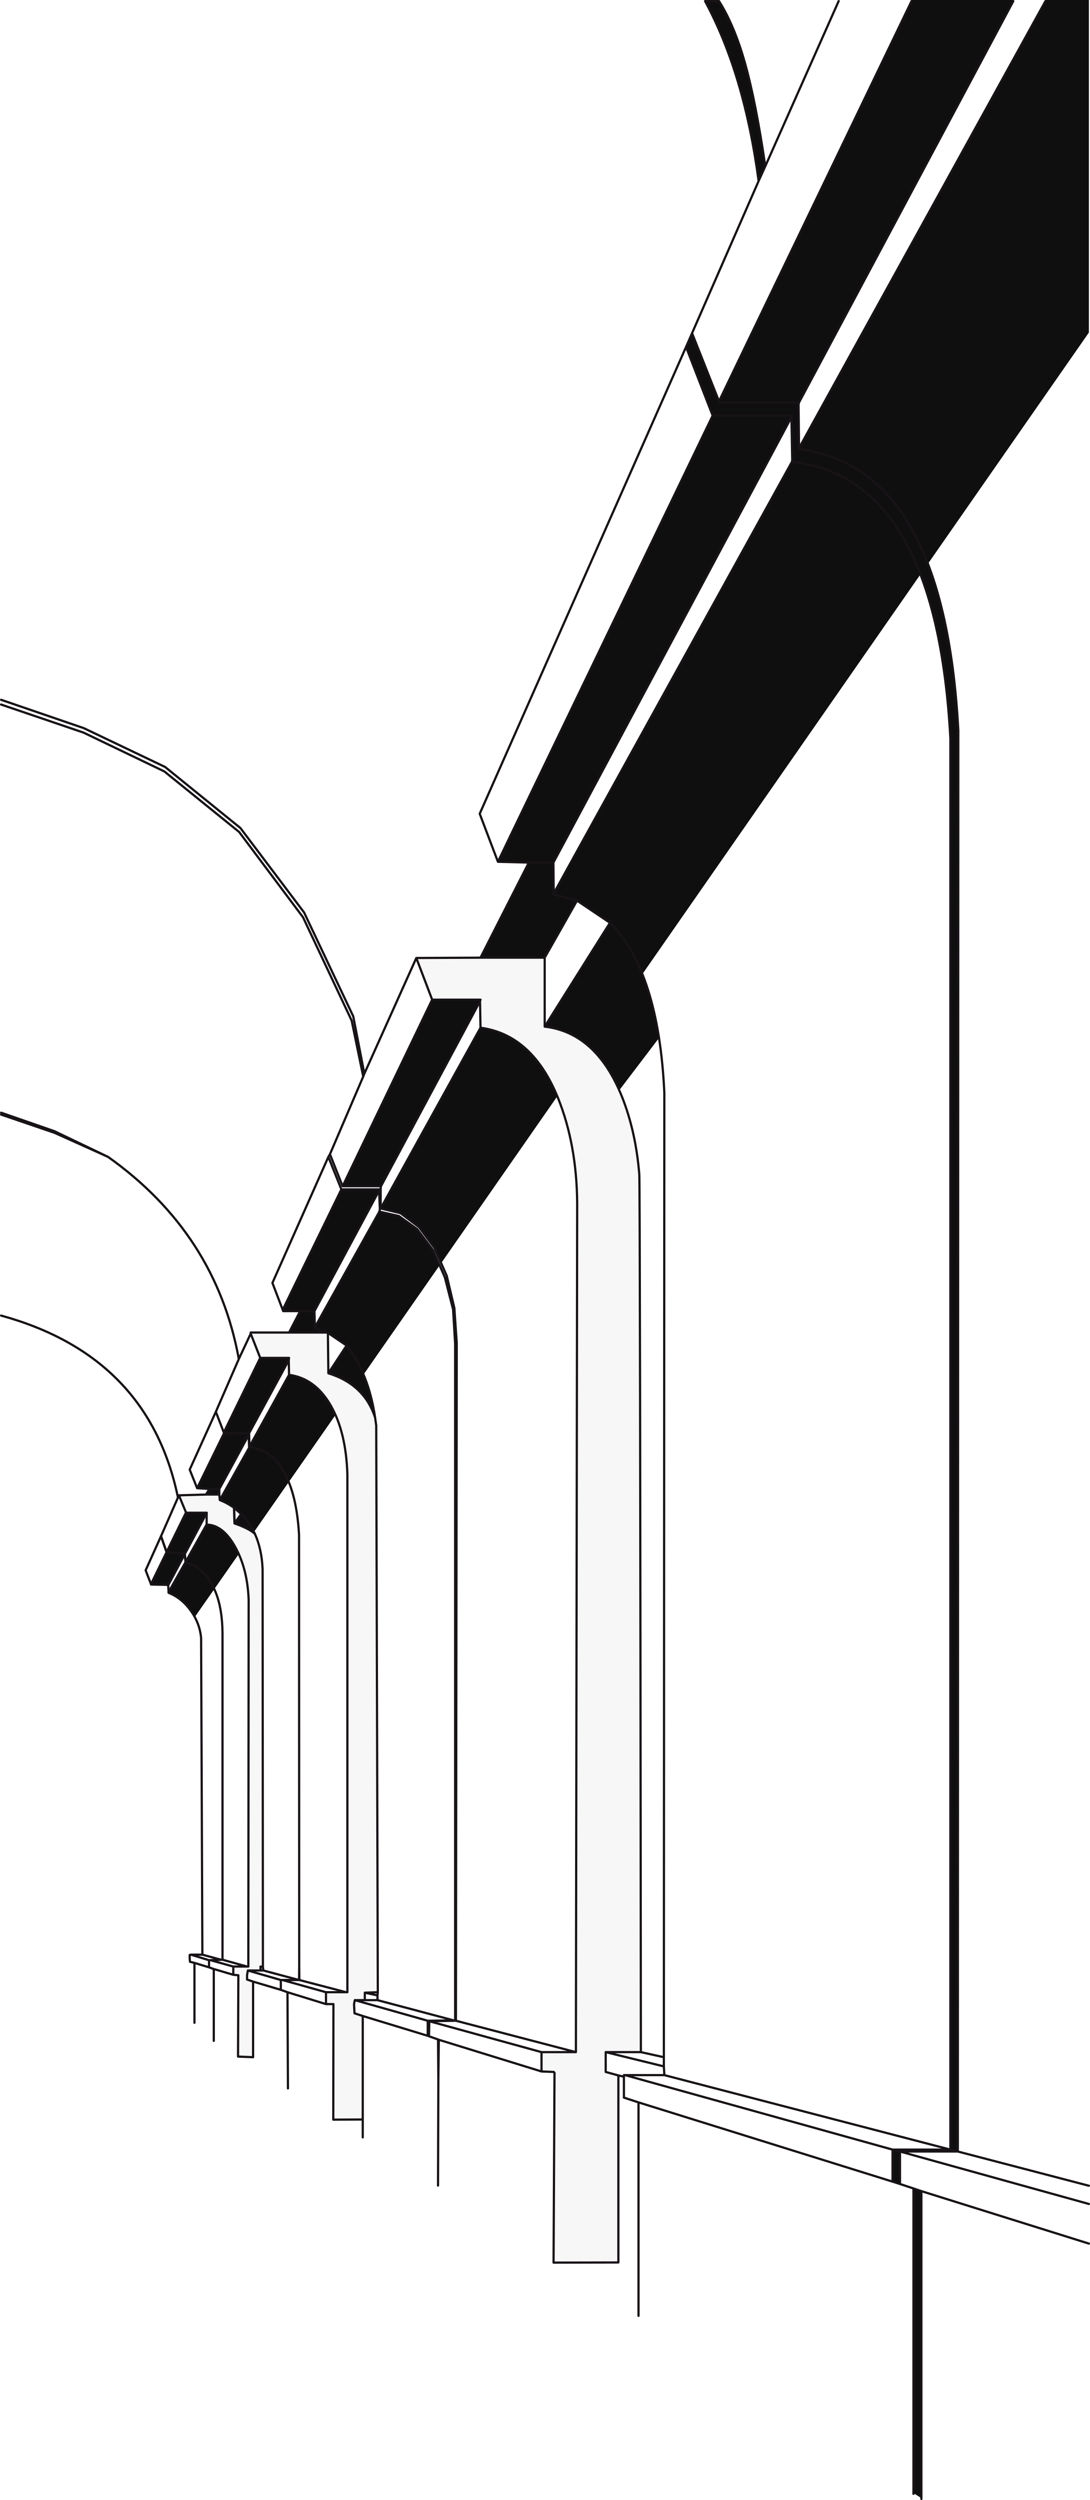<?xml version="1.0" encoding="UTF-8" standalone="no"?>
<svg xmlns:xlink="http://www.w3.org/1999/xlink" height="788.65px" width="343.9px" xmlns="http://www.w3.org/2000/svg">
  <g transform="matrix(1.0, 0.0, 0.0, 1.0, 0.35, 600.35)">
    <path d="M249.5 -454.65 L249.6 -455.15 249.35 -468.75 174.25 -328.25 174.35 -318.5 174.25 -318.25 174.3 -318.25 174.35 -318.5 249.5 -454.65 M222.1 -600.0 L226.5 -600.0 Q231.3 -592.45 234.7 -580.45 238.15 -568.1 241.1 -547.9 L239.0 -543.25 Q234.5 -577.1 222.1 -600.0 M329.5 -600.35 L343.2 -600.35 343.2 -495.45 292.45 -422.55 Q297.1 -410.35 299.6 -394.15 301.3 -383.0 302.0 -370.0 L301.85 78.35 299.5 77.75 299.5 -367.4 Q298.8 -380.1 297.15 -390.9 294.7 -407.05 290.05 -419.15 L202.35 -293.1 Q205.8 -284.45 207.6 -272.95 L195.05 -256.45 Q191.3 -264.85 186.05 -269.75 179.85 -275.55 171.5 -276.5 L192.1 -309.25 181.7 -316.25 171.5 -298.25 151.25 -298.25 166.5 -328.25 156.75 -328.5 224.5 -469.25 216.1 -490.9 218.0 -495.25 226.5 -473.75 287.25 -600.0 287.25 -600.35 319.35 -600.35 319.35 -600.0 251.75 -473.4 251.6 -472.75 251.75 -459.0 329.5 -600.0 329.5 -600.35 M151.1 -284.5 L119.85 -226.15 107.75 -226.15 136.0 -285.0 151.25 -285.0 151.1 -284.5 M119.25 -224.75 L98.85 -186.75 99.0 -181.65 119.35 -218.15 125.5 -216.75 131.25 -212.65 136.25 -206.0 138.35 -201.2 114.35 -166.75 Q116.65 -161.35 117.75 -154.75 L117.55 -154.45 Q115.6 -159.5 111.6 -162.8 108.15 -165.65 103.25 -167.15 L109.0 -175.9 103.1 -179.9 102.75 -180.0 90.85 -180.0 94.35 -186.75 89.0 -186.75 88.85 -187.15 107.35 -225.15 119.25 -225.15 119.25 -224.75 M136.75 -206.65 L131.85 -213.25 126.0 -217.65 119.75 -219.15 151.25 -276.15 Q167.35 -274.0 175.5 -254.55 L138.85 -201.9 136.75 -206.65 M81.75 -172.0 L90.85 -172.0 90.75 -171.25 78.25 -148.25 78.1 -147.65 68.85 -130.65 68.85 -128.9 65.0 -128.9 64.85 -129.25 65.75 -130.65 61.85 -130.9 70.35 -148.25 70.35 -148.65 81.75 -172.0 M99.0 -181.65 L98.85 -181.4 98.9 -181.35 99.0 -181.65 M105.5 -154.0 L79.65 -116.9 Q77.7 -118.4 73.65 -119.8 L75.75 -122.75 73.5 -124.7 Q71.45 -126.2 69.0 -127.15 L78.25 -143.65 78.35 -144.0 90.85 -166.65 Q99.1 -165.55 104.05 -156.9 L105.5 -154.0 M58.35 -123.15 L64.85 -123.15 64.85 -123.1 58.0 -110.25 57.95 -110.25 57.95 -110.15 52.8 -100.5 52.7 -100.55 52.6 -100.4 47.35 -100.5 47.3 -100.6 58.3 -123.15 58.35 -123.15 M58.2 -107.55 L64.85 -119.4 Q70.0 -119.35 73.9 -112.3 L75.0 -110.15 61.1 -90.25 59.95 -92.1 Q57.1 -96.2 52.85 -97.9 L52.85 -98.1 58.2 -107.55 M281.6 77.75 L283.6 78.35 283.6 88.6 281.25 87.85 281.25 77.75 281.6 77.75 M287.85 90.0 L290.35 90.85 290.35 187.7 287.85 186.1 287.85 90.0" fill="#100f10" fill-rule="evenodd" stroke="none"/>
    <path d="M151.25 -298.25 L171.5 -298.25 171.5 -276.5 Q187.8 -274.6 195.9 -254.35 200.25 -243.4 201.35 -229.9 201.6 -226.95 201.85 47.0 L190.75 47.0 190.75 53.25 194.75 54.35 194.75 113.35 174.3 113.4 174.6 53.5 174.35 53.25 170.5 53.1 170.5 47.0 181.35 47.0 181.75 -220.9 Q181.6 -239.2 175.8 -253.75 167.7 -273.95 151.25 -276.15 L151.1 -284.5 151.25 -285.0 136.0 -285.0 131.0 -298.15 151.25 -298.25 M102.75 -180.0 L103.1 -179.9 103.25 -167.15 Q114.6 -163.65 118.0 -153.15 L118.35 -150.65 118.85 28.1 114.75 28.25 114.75 30.6 111.6 30.6 111.35 31.85 111.5 34.75 114.1 35.6 114.1 68.25 104.8 68.3 104.85 31.85 102.5 31.85 102.5 28.1 108.85 28.1 109.25 28.1 109.25 -135.15 Q108.85 -148.5 104.05 -156.9 99.1 -165.55 90.85 -166.65 L90.75 -171.25 90.85 -172.0 81.75 -172.0 78.75 -179.65 78.75 -180.0 90.85 -180.0 102.75 -180.0 M69.0 -127.15 Q71.45 -126.2 73.5 -124.7 L73.65 -119.8 Q78.15 -118.25 80.05 -116.55 82.25 -111.65 82.5 -105.4 L82.6 20.1 81.85 20.0 81.85 21.25 77.85 21.25 77.6 22.75 77.6 24.1 79.5 24.75 79.5 48.6 74.75 48.4 74.85 22.75 73.25 22.6 73.25 20.0 77.6 20.0 78.0 20.0 78.1 -95.65 Q77.75 -105.35 73.9 -112.3 70.0 -119.35 64.85 -119.4 L64.85 -123.1 64.85 -123.15 58.35 -123.15 58.35 -123.2 56.1 -128.65 65.0 -128.9 68.85 -128.9 69.0 -127.15" fill="#cccccc" fill-opacity="0.153" fill-rule="evenodd" stroke="none"/>
    <path d="M222.1 -600.0 Q234.5 -577.1 239.0 -543.25 L241.1 -547.9 Q238.15 -568.1 234.7 -580.45 231.3 -592.45 226.5 -600.0 L222.1 -600.0 M239.0 -543.25 L218.0 -495.25 226.5 -473.75 287.25 -600.0 M218.0 -495.25 L216.1 -490.9 224.5 -469.25 249.5 -469.25 249.35 -468.75 249.6 -455.15 249.5 -454.65 Q295.05 -449.75 299.5 -367.4 L299.5 77.75 301.85 78.35 302.0 -370.0 Q297.55 -453.0 251.75 -458.65 L251.75 -459.0 251.6 -472.75 251.75 -473.4 226.5 -473.4 226.5 -473.75 M264.25 -600.0 L241.1 -547.9 M319.35 -600.0 L251.75 -473.4 M171.5 -298.25 L181.7 -316.25 174.25 -318.25 174.35 -318.5 174.25 -328.25 166.5 -328.25 151.25 -298.25 171.5 -298.25 171.5 -276.5 192.1 -309.25 181.7 -316.25 M151.25 -298.25 L131.0 -298.15 136.0 -285.0 151.25 -285.0 151.1 -284.5 151.25 -276.15 Q167.7 -273.95 175.8 -253.75 181.6 -239.2 181.75 -220.9 L181.35 47.0 170.5 47.0 170.5 53.1 174.35 53.25 174.6 53.5 174.3 113.4 194.75 113.35 194.75 54.35 190.75 53.25 190.75 47.0 201.85 47.0 Q201.6 -226.95 201.35 -229.9 200.25 -243.4 195.9 -254.35 187.8 -274.6 171.5 -276.5 M201.85 47.0 L209.1 48.6 209.25 -255.65 Q207.45 -294.0 192.1 -309.25 M216.1 -490.9 L151.0 -343.65 156.75 -328.5 224.5 -469.25 M0.0 -378.1 L26.0 -369.25 51.5 -357.0 75.1 -337.9 95.25 -311.0 110.6 -278.4 114.25 -260.75 114.6 -261.65 111.1 -279.75 95.6 -312.5 75.5 -339.15 51.75 -358.4 26.1 -370.65 0.0 -379.6 M0.0 -248.75 L16.85 -243.0 16.85 -243.5 0.0 -249.35 M65.0 -128.9 L64.85 -129.25 65.75 -130.65 61.85 -130.9 59.5 -136.75 67.75 -155.0 75.0 -171.65 Q67.75 -211.25 33.75 -235.4 L16.85 -243.0 M16.85 -243.5 L33.75 -235.4 M103.75 -236.25 L103.25 -235.4 107.35 -225.15 119.25 -225.15 119.25 -224.75 119.5 -218.9 119.35 -218.15 125.5 -216.75 131.25 -212.65 136.25 -206.0 140.0 -197.4 142.6 -187.25 143.0 -187.75 140.6 -197.9 136.75 -206.65 131.85 -213.25 126.0 -217.65 119.75 -219.15 119.75 -225.5 119.85 -226.15 107.75 -226.15 103.75 -236.25 114.25 -260.75 M151.1 -284.5 L119.85 -226.15 M107.75 -226.15 L136.0 -285.0 M151.25 -276.15 L119.75 -219.15 M114.6 -261.65 L131.0 -298.15 M142.6 -187.25 L143.25 -176.4 143.75 -176.5 143.75 -176.75 143.0 -187.75 M102.75 -180.0 L103.1 -179.9 109.0 -175.9 Q115.95 -167.1 118.0 -153.15 L118.35 -150.65 118.85 28.1 118.75 29.1 118.75 30.6 142.85 37.0 143.25 37.0 143.25 -176.4 M102.75 -180.0 L98.85 -181.4 99.0 -181.65 98.85 -186.75 94.35 -186.75 90.85 -180.0 102.75 -180.0 M94.35 -186.75 L89.0 -186.75 88.85 -187.15 85.6 -195.65 103.25 -235.4 M90.75 -171.25 L90.85 -172.0 81.75 -172.0 70.35 -148.65 70.35 -148.25 78.25 -148.25 90.75 -171.25 90.85 -166.65 Q99.1 -165.55 104.05 -156.9 108.85 -148.5 109.25 -135.15 L109.25 28.1 108.85 28.1 102.5 28.1 102.5 31.85 104.85 31.85 104.8 68.3 114.1 68.25 114.1 35.6 111.5 34.75 111.35 31.85 111.6 30.6 114.75 30.6 114.75 28.25 118.85 28.1 M103.25 -167.15 Q114.6 -163.65 118.0 -153.15 M103.25 -167.15 L109.0 -175.9 M103.1 -179.9 L103.25 -167.15 M82.6 20.1 L82.75 21.25 94.0 24.25 94.05 19.9 94.0 -116.25 Q93.25 -128.9 89.35 -135.75 86.1 -142.5 78.35 -144.0 L78.25 -143.65 69.0 -127.15 Q71.45 -126.2 73.5 -124.7 L75.75 -122.75 Q77.4 -121.15 78.7 -119.05 L80.05 -116.55 Q82.25 -111.65 82.5 -105.4 L82.6 20.1 81.85 20.0 81.85 21.25 82.75 21.25 M78.75 -179.65 L78.75 -180.0 90.85 -180.0 M75.0 -171.65 L78.75 -179.65 81.75 -172.0 M78.35 -144.0 L78.25 -148.25 78.1 -147.65 78.25 -143.65 M68.85 -128.9 L69.0 -127.15 M68.85 -128.9 L68.85 -130.65 65.75 -130.65 M65.0 -128.9 L68.85 -128.9 M61.85 -130.9 L70.35 -148.25 67.75 -155.0 M78.1 -147.65 L68.85 -130.65 M0.0 -185.35 Q46.55 -172.55 55.8 -127.95 L56.1 -128.65 65.0 -128.9 M64.85 -123.1 L64.85 -123.15 58.35 -123.15 58.35 -123.2 56.1 -128.65 M64.85 -123.1 L64.85 -119.4 Q70.0 -119.35 73.9 -112.3 77.75 -105.35 78.1 -95.65 L78.0 20.0 77.6 20.0 73.25 20.0 73.25 22.6 74.85 22.75 74.75 48.4 79.5 48.6 79.5 24.75 77.6 24.1 77.6 22.75 77.85 21.25 81.85 21.25 M61.0 37.75 L61.0 18.85 59.6 18.5 59.5 17.6 59.5 16.35 59.85 16.25 63.5 16.25 63.1 -83.65 Q62.7 -88.2 59.95 -92.1 57.1 -96.2 52.85 -97.9 L52.85 -98.1 52.7 -100.4 52.6 -100.4 47.35 -100.5 47.3 -100.6 45.6 -105.0 50.45 -115.75 55.8 -127.95 M58.2 -107.55 L61.1 -106.4 Q69.8 -100.7 69.85 -85.0 L69.85 17.85 77.6 20.0 M52.75 -100.4 L52.7 -100.55 52.7 -100.4 52.75 -100.4 M78.35 -144.0 L90.85 -166.65 M107.35 -225.15 L88.85 -187.15 M119.35 -218.15 L99.0 -181.65 M98.85 -186.75 L119.25 -224.75 M166.5 -328.25 L156.75 -328.5 M249.35 -468.75 L174.25 -328.25 M249.5 -454.65 L174.35 -318.5 M329.5 -600.0 L251.75 -459.0 M281.6 77.75 L299.5 77.75 209.25 54.25 196.85 54.25 281.25 77.75 281.6 77.75 283.6 78.35 301.85 78.35 343.2 89.15 M196.85 54.25 L196.5 54.25 196.5 54.75 196.5 61.35 201.1 62.85 281.25 87.85 281.25 77.75 M287.85 186.35 L287.85 90.0 283.6 88.6 281.25 87.85 M290.35 187.95 L290.35 90.85 287.85 90.0 M283.6 88.6 L283.6 78.35 343.2 94.9 M196.5 54.75 L194.75 54.35 M209.25 54.25 L209.1 51.5 190.75 47.0 M209.1 51.5 L209.1 48.6 M201.1 62.85 L201.1 130.2 M137.85 89.1 L137.95 56.05 137.85 43.0 135.0 42.0 134.6 41.85 114.1 35.6 M137.95 56.05 L138.1 43.1 137.85 43.0 M135.0 42.0 L135.1 37.25 134.6 37.1 134.6 41.85 M143.25 37.0 L143.5 37.1 143.75 -176.5 M111.6 30.6 L134.6 37.1 142.85 37.0 M181.35 47.0 L143.5 37.1 135.1 37.25 170.5 47.0 M77.85 21.25 L88.25 24.25 88.75 24.25 94.0 24.25 94.1 24.25 94.05 19.9 M88.25 24.25 L88.25 27.35 90.35 28.1 102.5 31.85 M118.75 29.1 L114.75 28.25 M114.75 30.6 L118.75 30.6 M102.5 28.1 L88.75 24.25 M108.85 28.1 L94.1 24.25 M114.1 73.9 L114.1 68.25 M90.35 28.1 L90.5 58.45 M69.85 17.85 L69.35 17.85 65.6 18.0 66.1 18.0 69.85 17.85 M67.1 43.45 L67.1 21.25 67.0 20.75 65.6 20.25 61.0 18.85 M63.5 16.25 L69.35 17.85 M65.6 20.25 L65.6 18.0 59.85 16.25 M73.25 22.6 L67.0 20.75 M73.25 20.0 L66.1 18.0 M79.5 24.75 L88.25 27.35 M170.5 53.1 L138.1 43.1 M343.2 107.4 L290.35 90.85" fill="none" stroke="#171317" stroke-linecap="round" stroke-linejoin="round" stroke-width="0.7"/>
    <path d="M58.35 -123.2 L52.25 -110.75 58.0 -110.25 64.85 -123.1 M58.0 -110.25 L57.95 -110.15 58.2 -107.55 64.85 -119.4 M58.2 -107.55 L52.85 -98.1 M52.2 -110.65 L52.25 -110.75 52.2 -110.75 52.2 -110.65 47.3 -100.6 M52.75 -100.4 L57.95 -110.15 M52.6 -100.4 L52.7 -100.55 M50.45 -115.75 L52.2 -110.75 M73.65 -119.8 L75.75 -122.75 M73.65 -119.8 Q78.15 -118.25 80.05 -116.55 M73.5 -124.7 L73.65 -119.8" fill="none" stroke="#171317" stroke-linecap="round" stroke-linejoin="round" stroke-width="0.75"/>
  </g>
</svg>
